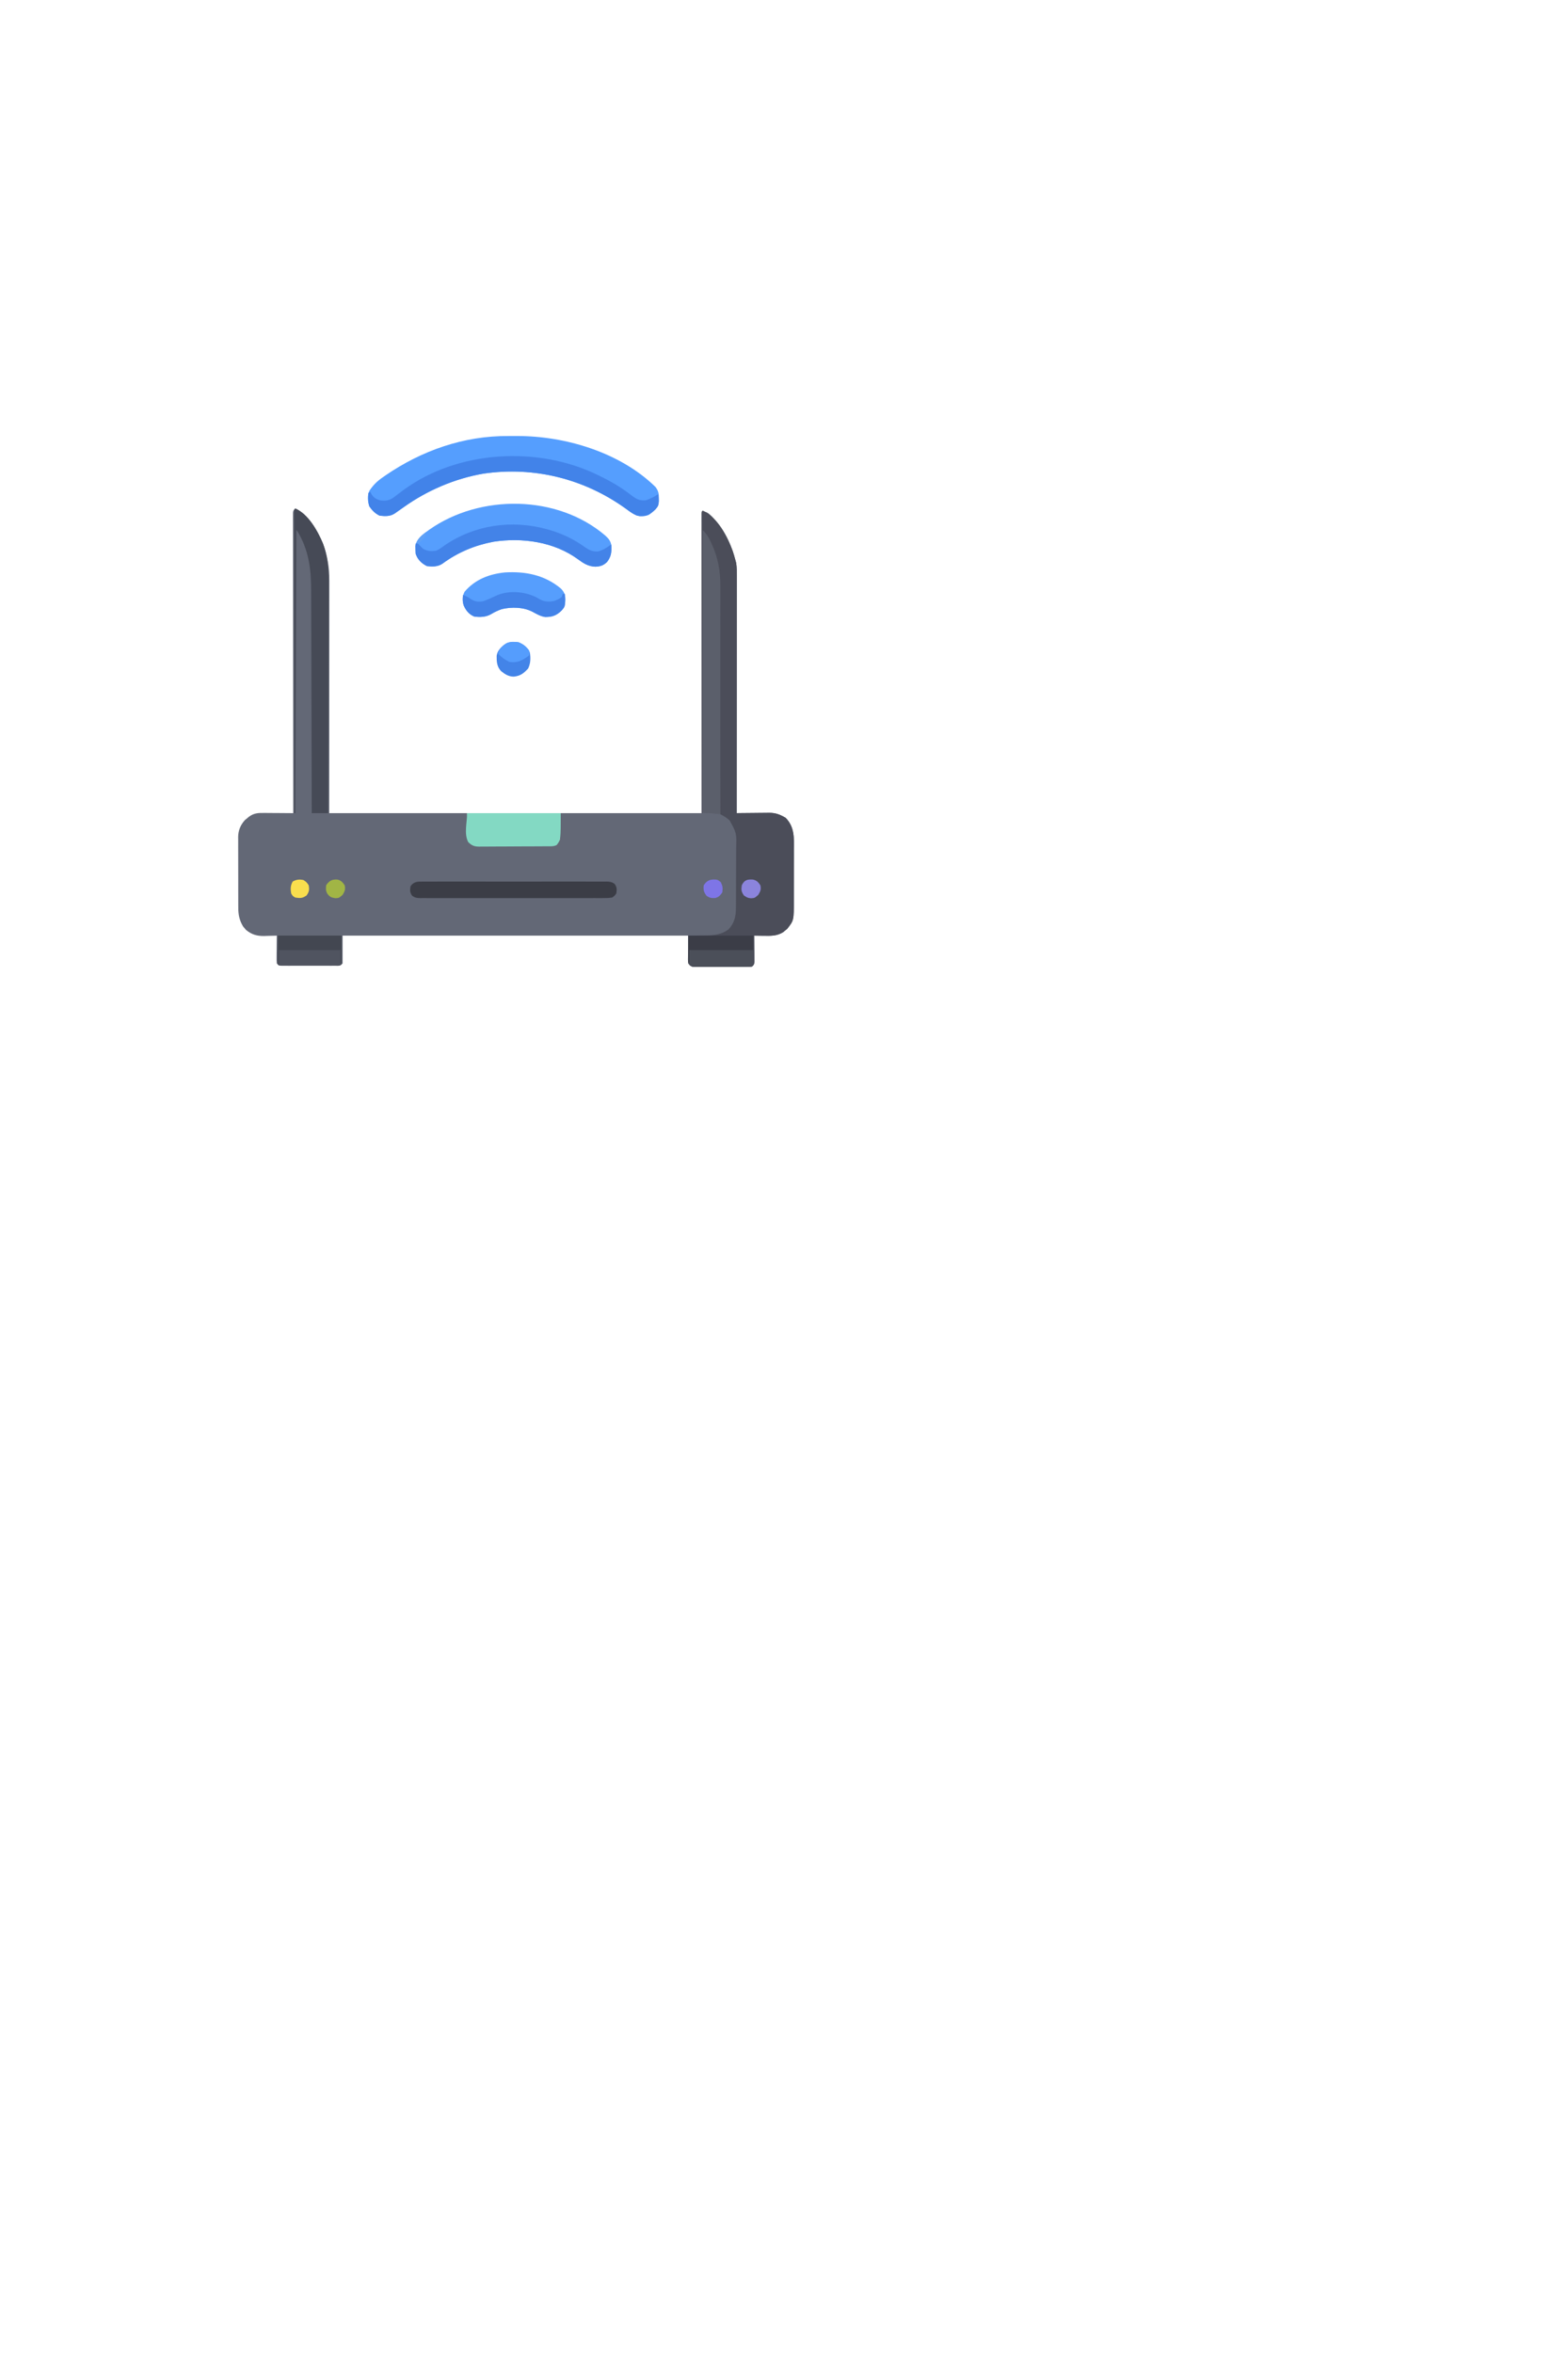 <?xml version="1.0" encoding="UTF-8"?>
<svg xmlns="http://www.w3.org/2000/svg" version="1.1" width="2048" height="3072" viewBox="0 0 1524 2000">

<path d="M0 0 C12.73 5.477 21.756 21.948 26.941 34.078 C31.211 45.862 33.161 57.433 33.12 69.922 C33.121 70.892 33.122 71.863 33.123 72.863 C33.124 76.099 33.119 79.336 33.114 82.572 C33.113 84.899 33.113 87.225 33.114 89.551 C33.114 95.856 33.108 102.161 33.101 108.466 C33.096 114.391 33.095 120.316 33.094 126.241 C33.092 137.972 33.085 149.703 33.075 161.434 C33.066 172.826 33.059 184.217 33.055 195.609 C33.055 196.319 33.054 197.029 33.054 197.761 C33.052 203.937 33.05 210.114 33.048 216.29 C33.038 242.86 33.018 269.43 33 296 C77.22 296 121.44 296 167 296 C167.33 304.58 167.66 313.16 168 322 C172.693 327.087 172.693 327.087 178.58 327.678 C179.293 327.668 180.006 327.657 180.74 327.647 C181.503 327.656 182.267 327.664 183.053 327.674 C185.567 327.695 188.08 327.681 190.594 327.664 C192.346 327.667 194.098 327.672 195.85 327.679 C199.519 327.686 203.186 327.675 206.855 327.652 C211.553 327.623 216.25 327.64 220.947 327.67 C224.564 327.688 228.181 327.682 231.798 327.669 C233.53 327.666 235.262 327.67 236.994 327.681 C239.417 327.694 241.837 327.675 244.26 327.647 C245.329 327.662 245.329 327.662 246.42 327.678 C252.234 327.554 252.381 326.619 257 322 C257.33 313.42 257.66 304.84 258 296 C303.21 296 348.42 296 395 296 C395 199.31 395 102.62 395 3 C400.056 3 401.147 4.257 404.723 7.566 C416.168 19.797 423.863 34.831 428 51 C428.178 51.683 428.355 52.366 428.538 53.07 C429.203 57.289 429.134 61.448 429.12 65.713 C429.122 67.189 429.122 67.189 429.123 68.695 C429.124 71.997 429.119 75.298 429.114 78.599 C429.113 80.964 429.113 83.329 429.114 85.695 C429.114 92.12 429.108 98.545 429.101 104.97 C429.095 111.003 429.095 117.036 429.094 123.069 C429.092 135.018 429.085 146.967 429.075 158.916 C429.066 170.523 429.059 182.129 429.055 193.736 C429.055 194.809 429.055 194.809 429.054 195.904 C429.053 199.494 429.052 203.084 429.05 206.673 C429.04 236.449 429.022 266.224 429 296 C430.114 295.984 431.229 295.969 432.377 295.952 C436.535 295.898 440.693 295.864 444.851 295.835 C446.646 295.82 448.441 295.8 450.237 295.774 C452.826 295.737 455.414 295.72 458.004 295.707 C459.197 295.684 459.197 295.684 460.413 295.66 C466.828 295.658 471.086 297.266 476.625 300.562 C485.385 309.553 484.726 320.052 484.629 331.781 C484.63 333.604 484.632 335.427 484.636 337.249 C484.639 341.055 484.624 344.861 484.597 348.667 C484.563 353.522 484.569 358.376 484.588 363.231 C484.598 366.991 484.589 370.75 484.574 374.51 C484.569 376.299 484.569 378.088 484.576 379.877 C484.62 400.164 484.62 400.164 478.07 408.438 C477.428 408.953 476.786 409.469 476.125 410 C475.488 410.536 474.851 411.072 474.195 411.625 C468.206 415.376 462.458 415.252 455.625 415.125 C454.698 415.116 453.771 415.107 452.816 415.098 C450.544 415.074 448.272 415.041 446 415 C446.01 415.838 446.021 416.675 446.032 417.539 C446.066 420.643 446.091 423.748 446.11 426.853 C446.125 428.859 446.15 430.865 446.176 432.871 C446.182 434.128 446.189 435.385 446.195 436.68 C446.206 437.842 446.216 439.005 446.227 440.203 C446 443 446 443 444 445 C441.54 445.261 441.54 445.261 438.405 445.275 C437.233 445.284 436.062 445.294 434.855 445.304 C433.584 445.303 432.313 445.302 431.004 445.301 C429.704 445.305 428.405 445.309 427.066 445.314 C424.313 445.321 421.56 445.321 418.806 445.316 C415.278 445.31 411.749 445.327 408.221 445.35 C404.857 445.368 401.493 445.365 398.129 445.363 C396.86 445.372 395.591 445.382 394.284 445.391 C393.11 445.385 391.935 445.379 390.725 445.372 C389.689 445.373 388.654 445.374 387.587 445.374 C385 445 385 445 382 442 C382 433.09 382 424.18 382 415 C271.12 415 160.24 415 46 415 C46 423.91 46 432.82 46 442 C43.328 444.672 42.03 444.253 38.297 444.259 C37.102 444.265 35.908 444.271 34.677 444.278 C33.381 444.274 32.085 444.27 30.75 444.266 C29.412 444.267 28.075 444.269 26.737 444.271 C23.933 444.274 21.129 444.27 18.324 444.261 C14.726 444.249 11.128 444.256 7.53 444.268 C4.767 444.275 2.005 444.273 -0.757 444.268 C-2.73 444.266 -4.704 444.272 -6.677 444.278 C-7.871 444.272 -9.066 444.265 -10.297 444.259 C-11.352 444.257 -12.408 444.256 -13.495 444.254 C-16 444 -16 444 -18 442 C-18.227 439.294 -18.227 439.294 -18.195 435.898 C-18.189 434.687 -18.182 433.475 -18.176 432.227 C-18.159 430.956 -18.142 429.685 -18.125 428.375 C-18.116 427.096 -18.107 425.817 -18.098 424.5 C-18.074 421.333 -18.041 418.167 -18 415 C-18.564 415.021 -19.128 415.042 -19.709 415.063 C-22.306 415.147 -24.902 415.199 -27.5 415.25 C-28.387 415.284 -29.274 415.317 -30.188 415.352 C-37.356 415.457 -42.429 413.947 -47.988 409.359 C-48.425 408.828 -48.862 408.297 -49.312 407.75 C-49.762 407.229 -50.212 406.708 -50.676 406.172 C-54.361 400.127 -55.446 394.528 -55.404 387.6 C-55.411 386.802 -55.418 386.004 -55.425 385.182 C-55.443 382.569 -55.439 379.957 -55.434 377.344 C-55.438 375.513 -55.443 373.683 -55.449 371.853 C-55.458 368.027 -55.456 364.201 -55.446 360.375 C-55.435 355.485 -55.455 350.597 -55.484 345.708 C-55.502 341.932 -55.502 338.155 -55.496 334.379 C-55.496 332.577 -55.502 330.775 -55.515 328.973 C-55.53 326.448 -55.519 323.925 -55.502 321.4 C-55.511 320.666 -55.521 319.931 -55.531 319.174 C-55.44 312.735 -53.293 307.571 -49 302.758 C-48.34 302.219 -47.68 301.68 -47 301.125 C-46.34 300.571 -45.68 300.016 -45 299.445 C-40.217 295.989 -36.352 295.728 -30.516 295.805 C-29.7 295.808 -28.884 295.81 -28.044 295.813 C-25.446 295.824 -22.848 295.85 -20.25 295.875 C-18.486 295.885 -16.721 295.894 -14.957 295.902 C-10.638 295.924 -6.319 295.959 -2 296 C-2.001 295.379 -2.002 294.757 -2.002 294.117 C-2.047 257.325 -2.081 220.533 -2.102 183.741 C-2.105 179.327 -2.107 174.913 -2.11 170.5 C-2.11 169.621 -2.111 168.742 -2.111 167.837 C-2.12 153.592 -2.136 139.348 -2.154 125.104 C-2.173 110.497 -2.184 95.89 -2.188 81.284 C-2.191 72.264 -2.2 63.245 -2.216 54.226 C-2.226 48.048 -2.23 41.871 -2.227 35.693 C-2.226 32.124 -2.228 28.556 -2.238 24.987 C-2.25 21.125 -2.246 17.264 -2.241 13.402 C-2.246 12.264 -2.252 11.126 -2.258 9.953 C-2.254 8.925 -2.25 7.897 -2.246 6.838 C-2.247 5.945 -2.248 5.053 -2.248 4.134 C-2 2 -2 2 0 0 Z " fill="#636876" transform="translate(287,351)"/>
<path d="M0 0 C14.623 6.963 24.062 24.954 29.281 39.594 C30.266 42.717 31.188 45.828 32 49 C32.178 49.683 32.355 50.366 32.538 51.07 C33.203 55.289 33.134 59.448 33.12 63.713 C33.121 64.697 33.122 65.681 33.123 66.695 C33.124 69.997 33.119 73.298 33.114 76.599 C33.113 78.964 33.113 81.329 33.114 83.695 C33.114 90.12 33.108 96.545 33.101 102.97 C33.095 109.003 33.095 115.036 33.094 121.069 C33.092 133.018 33.085 144.967 33.075 156.916 C33.066 168.523 33.059 180.129 33.055 191.736 C33.055 192.451 33.054 193.167 33.054 193.904 C33.053 197.494 33.052 201.084 33.05 204.673 C33.04 234.449 33.022 264.224 33 294 C34.114 293.984 35.229 293.969 36.377 293.952 C40.535 293.898 44.693 293.864 48.851 293.835 C50.646 293.82 52.441 293.8 54.237 293.774 C56.826 293.737 59.414 293.72 62.004 293.707 C63.197 293.684 63.197 293.684 64.413 293.66 C70.828 293.658 75.086 295.266 80.625 298.562 C89.385 307.553 88.726 318.052 88.629 329.781 C88.63 331.604 88.632 333.427 88.636 335.249 C88.639 339.055 88.624 342.861 88.597 346.667 C88.563 351.522 88.569 356.376 88.588 361.231 C88.598 364.991 88.589 368.75 88.574 372.51 C88.569 374.299 88.569 376.088 88.576 377.877 C88.62 398.164 88.62 398.164 82.07 406.438 C81.107 407.211 81.107 407.211 80.125 408 C79.17 408.804 79.17 408.804 78.195 409.625 C72.206 413.376 66.458 413.252 59.625 413.125 C58.698 413.116 57.771 413.107 56.816 413.098 C54.544 413.074 52.272 413.041 50 413 C50.01 413.838 50.021 414.675 50.032 415.539 C50.066 418.643 50.091 421.748 50.11 424.853 C50.125 426.859 50.15 428.865 50.176 430.871 C50.182 432.128 50.189 433.385 50.195 434.68 C50.206 435.842 50.216 437.005 50.227 438.203 C50 441 50 441 48 443 C45.54 443.261 45.54 443.261 42.405 443.275 C41.233 443.284 40.062 443.294 38.855 443.304 C37.584 443.303 36.313 443.302 35.004 443.301 C33.704 443.305 32.405 443.309 31.066 443.314 C28.313 443.321 25.56 443.321 22.806 443.316 C19.278 443.31 15.749 443.327 12.221 443.35 C8.857 443.368 5.493 443.365 2.129 443.363 C0.86 443.372 -0.409 443.382 -1.716 443.391 C-3.478 443.382 -3.478 443.382 -5.275 443.372 C-6.311 443.373 -7.346 443.374 -8.413 443.374 C-11 443 -11 443 -12.837 441.653 C-14.638 439.093 -14.336 436.89 -14.293 433.801 C-14.283 432.592 -14.274 431.384 -14.264 430.139 C-14.239 428.876 -14.213 427.613 -14.188 426.312 C-14.174 425.038 -14.16 423.764 -14.146 422.451 C-14.111 419.3 -14.062 416.15 -14 413 C-12.761 412.994 -12.761 412.994 -11.497 412.988 C-8.384 412.96 -5.272 412.911 -2.159 412.847 C-0.169 412.813 1.822 412.804 3.812 412.795 C11.858 412.612 18.343 411.785 25 407 C30.791 400.919 32.301 394.212 32.291 385.934 C32.297 385.148 32.304 384.362 32.311 383.552 C32.33 380.966 32.334 378.379 32.336 375.793 C32.342 373.985 32.349 372.176 32.356 370.368 C32.368 366.581 32.372 362.794 32.371 359.008 C32.37 354.172 32.398 349.338 32.432 344.503 C32.454 340.768 32.458 337.034 32.457 333.299 C32.46 331.518 32.469 329.736 32.484 327.954 C32.941 313.454 32.941 313.454 26.221 301.145 C23.354 298.509 20.488 296.709 17 295 C16.998 293.819 16.995 292.638 16.993 291.421 C16.935 263.331 16.862 235.241 16.771 207.151 C16.76 203.686 16.749 200.222 16.738 196.758 C16.735 196.068 16.733 195.379 16.731 194.668 C16.696 183.531 16.671 172.393 16.65 161.256 C16.628 149.811 16.594 138.366 16.551 126.921 C16.527 120.5 16.509 114.078 16.502 107.657 C16.496 101.603 16.476 95.549 16.446 89.495 C16.437 87.283 16.433 85.071 16.435 82.858 C16.448 59.075 12.555 41.459 1 20 C0.67 110.42 0.34 200.84 0 294 C-0.33 294 -0.66 294 -1 294 C-1.023 256.691 -1.04 219.381 -1.051 182.072 C-1.052 177.672 -1.054 173.272 -1.055 168.872 C-1.055 167.996 -1.055 167.12 -1.056 166.217 C-1.06 152.014 -1.068 137.811 -1.077 123.608 C-1.086 109.046 -1.092 94.483 -1.094 79.921 C-1.095 70.927 -1.1 61.934 -1.108 52.941 C-1.113 46.783 -1.115 40.624 -1.114 34.466 C-1.113 30.907 -1.114 27.349 -1.119 23.79 C-1.125 19.941 -1.123 16.093 -1.12 12.244 C-1.123 11.107 -1.126 9.969 -1.129 8.798 C-1.127 7.775 -1.125 6.753 -1.123 5.699 C-1.123 4.809 -1.124 3.92 -1.124 3.003 C-1 1 -1 1 0 0 Z " fill="#4B4D59" transform="translate(683,353)"/>
<path d="M0 0 C2.779 0.016 5.557 0 8.336 -0.019 C55.324 -0.073 108.524 15.882 142.846 49.391 C145.685 53.099 146.256 55.75 146.221 60.391 C146.229 61.402 146.236 62.412 146.244 63.454 C145.393 69.731 141.599 72.75 136.846 76.391 C133.011 78.309 129.007 78.082 124.846 77.391 C120.86 75.486 117.397 73.005 113.846 70.391 C73.694 41.554 24.946 29.344 -24.154 36.516 C-52.142 41.312 -79.107 52.879 -102.154 69.391 C-104.028 70.704 -105.903 72.017 -107.779 73.329 C-108.576 73.895 -109.372 74.46 -110.193 75.043 C-114.871 78.258 -119.623 77.954 -125.154 77.391 C-129.606 75.206 -132.343 72.452 -135.154 68.391 C-136.831 63.362 -137.4 58.033 -135.082 53.119 C-131.398 47.613 -127.544 43.811 -122.092 40.079 C-121.312 39.533 -120.533 38.987 -119.729 38.425 C-84.198 14.013 -43.245 -0.296 0 0 Z " fill="#559EFE" transform="translate(494.154,280.609)"/>
<path d="M0 0 C3.393 3.079 5.353 5.56 5.961 10.176 C6.052 16.606 5.608 20.489 1.625 25.625 C-1.961 29.036 -4.863 29.931 -9.688 30.188 C-16.668 29.904 -21.156 26.987 -26.664 22.945 C-49.817 5.977 -80.896 1.645 -108.754 5.934 C-127.01 9.419 -143.303 16.193 -158.281 27.207 C-162.904 30.337 -167.989 30.23 -173.375 29.625 C-178.691 26.967 -182.477 23.318 -184.375 17.625 C-184.613 15.355 -184.613 15.355 -184.688 12.812 C-184.725 11.981 -184.762 11.15 -184.801 10.293 C-183.587 2.687 -176.931 -1.527 -171.133 -5.785 C-121.754 -40.538 -46.566 -39.956 0 0 Z " fill="#569EFD" transform="translate(588.375,377.375)"/>
<path d="M0 0 C12.568 5.407 21.909 21.889 26.855 33.986 C32.233 48.135 32.553 61.095 32.454 76.101 C32.453 78.507 32.454 80.914 32.456 83.32 C32.457 89.139 32.44 94.958 32.414 100.778 C32.385 107.557 32.38 114.337 32.375 121.117 C32.366 133.205 32.34 145.292 32.302 157.38 C32.265 169.112 32.237 180.844 32.22 192.576 C32.219 193.301 32.218 194.026 32.217 194.773 C32.211 198.41 32.206 202.047 32.201 205.684 C32.16 235.789 32.089 265.895 32 296 C26.72 296 21.44 296 16 296 C15.998 294.798 15.995 293.595 15.993 292.356 C15.935 263.761 15.863 235.166 15.771 206.571 C15.76 203.045 15.749 199.52 15.738 195.994 C15.735 195.292 15.733 194.59 15.731 193.867 C15.696 182.528 15.671 171.19 15.65 159.851 C15.628 148.202 15.594 136.552 15.551 124.903 C15.527 118.366 15.509 111.829 15.502 105.292 C15.496 99.13 15.476 92.969 15.446 86.807 C15.437 84.554 15.433 82.302 15.435 80.049 C15.446 59.135 13.133 40.258 2 22 C1.67 21.67 1.34 21.34 1 21 C0.67 111.75 0.34 202.5 0 296 C-0.33 296 -0.66 296 -1 296 C-1.023 258.436 -1.04 220.872 -1.051 183.307 C-1.052 178.877 -1.054 174.447 -1.055 170.017 C-1.055 169.135 -1.055 168.253 -1.056 167.345 C-1.06 153.045 -1.068 138.745 -1.077 124.445 C-1.086 109.783 -1.092 95.121 -1.094 80.459 C-1.095 71.404 -1.1 62.349 -1.108 53.295 C-1.113 47.094 -1.115 40.894 -1.114 34.693 C-1.113 31.111 -1.114 27.528 -1.119 23.945 C-1.125 20.07 -1.123 16.195 -1.12 12.32 C-1.123 11.175 -1.126 10.03 -1.129 8.85 C-1.127 7.821 -1.125 6.791 -1.123 5.73 C-1.123 4.834 -1.124 3.939 -1.124 3.016 C-1 1 -1 1 0 0 Z " fill="#464A56" transform="translate(287,351)"/>
<path d="M0 0 C3.783 3.703 5.799 7.049 8 11.812 C8.348 12.56 8.696 13.308 9.055 14.078 C14.807 26.836 17.166 39.817 17.12 53.77 C17.121 54.724 17.122 55.678 17.123 56.661 C17.124 59.843 17.119 63.024 17.114 66.205 C17.113 68.492 17.113 70.779 17.114 73.066 C17.114 79.263 17.108 85.461 17.101 91.659 C17.095 98.14 17.095 104.621 17.093 111.101 C17.091 121.976 17.084 132.85 17.075 143.725 C17.066 154.923 17.059 166.12 17.055 177.318 C17.055 178.355 17.055 178.355 17.054 179.412 C17.053 182.878 17.052 186.344 17.05 189.81 C17.04 218.54 17.022 247.27 17 276 C16.264 275.928 15.528 275.856 14.77 275.781 C13.794 275.688 12.818 275.596 11.812 275.5 C10.85 275.407 9.887 275.314 8.895 275.219 C6.018 274.959 6.018 274.959 3.199 275.031 C1 275 1 275 0 274 C-0.097 272.535 -0.124 271.066 -0.123 269.598 C-0.125 268.641 -0.127 267.685 -0.129 266.699 C-0.126 265.636 -0.123 264.573 -0.12 263.478 C-0.121 262.358 -0.122 261.238 -0.123 260.084 C-0.125 256.301 -0.119 252.518 -0.114 248.734 C-0.113 246.035 -0.113 243.335 -0.114 240.635 C-0.114 234.807 -0.111 228.979 -0.106 223.151 C-0.098 214.724 -0.095 206.297 -0.094 197.87 C-0.092 184.2 -0.085 170.53 -0.075 156.859 C-0.066 143.576 -0.059 130.293 -0.055 117.01 C-0.055 116.192 -0.054 115.374 -0.054 114.531 C-0.053 110.427 -0.052 106.322 -0.05 102.218 C-0.04 68.145 -0.022 34.073 0 0 Z " fill="#5B5F6B" transform="translate(683,372)"/>
<path d="M0 0 C0.828 0.397 1.657 0.794 2.51 1.203 C13.373 6.488 23.433 12.258 32.969 19.688 C38.216 23.69 41.256 25.698 48 25 C52.308 23.44 56.139 21.457 60 19 C60.568 29.837 60.568 29.837 57 34 C52.032 38.65 48.649 40.541 41.848 40.473 C36.409 39.57 32.358 36.208 28 33 C-12.152 4.163 -60.9 -8.047 -110 -0.875 C-137.987 3.921 -164.952 15.488 -188 32 C-189.874 33.313 -191.749 34.626 -193.625 35.938 C-194.422 36.503 -195.218 37.069 -196.039 37.652 C-200.717 40.867 -205.469 40.563 -211 40 C-215.451 37.815 -218.189 35.061 -221 31 C-222.005 27.985 -222.103 25.958 -222.062 22.812 C-222.053 21.911 -222.044 21.01 -222.035 20.082 C-222.024 19.395 -222.012 18.708 -222 18 C-221.01 17.505 -221.01 17.505 -220 17 C-219.629 17.763 -219.257 18.526 -218.875 19.312 C-216.518 22.691 -214.884 23.634 -211 25 C-206.02 25.76 -202.18 25.521 -197.93 22.691 C-196.564 21.667 -195.213 20.623 -193.875 19.562 C-192.386 18.45 -190.894 17.342 -189.398 16.238 C-188.659 15.687 -187.921 15.136 -187.159 14.569 C-134.796 -23.478 -57.776 -27.768 0 0 Z " fill="#4283E9" transform="translate(580,318)"/>
<path d="M0 0 C3.553 3.454 4.528 6.113 4.688 11.078 C4.373 16.199 3.46 19.22 -0.305 22.82 C-5.05 26.999 -8.847 27.906 -14.988 27.879 C-19.514 27.211 -23.092 25.065 -27.086 22.922 C-35.953 18.253 -47.496 17.923 -57.18 20.246 C-60.846 21.543 -64.113 22.983 -67.426 25.027 C-72.513 27.989 -78.109 28.217 -83.875 27.453 C-89.045 25.362 -92.027 21.596 -94.215 16.566 C-95.711 11.776 -95.632 7.998 -93.375 3.391 C-83.219 -8.542 -69.524 -13.887 -54.047 -15.422 C-34.037 -16.574 -15.716 -12.966 0 0 Z " fill="#569EFD" transform="translate(544.875,428.547)"/>
<path d="M0 0 C0.785 -0.006 1.569 -0.012 2.378 -0.019 C5.01 -0.035 7.641 -0.022 10.272 -0.01 C12.158 -0.015 14.044 -0.022 15.93 -0.031 C21.054 -0.049 26.177 -0.042 31.301 -0.029 C36.659 -0.019 42.017 -0.029 47.375 -0.035 C56.373 -0.042 65.372 -0.033 74.37 -0.014 C84.779 0.008 95.187 0.001 105.596 -0.021 C114.527 -0.039 123.458 -0.042 132.389 -0.031 C137.725 -0.025 143.062 -0.024 148.399 -0.037 C153.415 -0.049 158.432 -0.041 163.449 -0.018 C165.292 -0.012 167.135 -0.014 168.978 -0.023 C171.49 -0.034 174.001 -0.02 176.514 0 C177.246 -0.009 177.979 -0.018 178.734 -0.027 C182.113 0.025 183.961 0.289 186.71 2.321 C188.976 5.524 188.803 7.683 188.257 11.508 C186.71 13.695 186.71 13.695 184.257 15.508 C181.54 15.901 179.229 16.049 176.514 16.016 C175.729 16.022 174.944 16.028 174.136 16.035 C171.504 16.051 168.873 16.038 166.241 16.026 C164.356 16.031 162.47 16.038 160.584 16.047 C155.46 16.065 150.337 16.058 145.213 16.045 C139.855 16.035 134.497 16.044 129.139 16.051 C120.14 16.058 111.142 16.048 102.144 16.029 C91.735 16.008 81.326 16.015 70.917 16.037 C61.987 16.055 53.056 16.057 44.125 16.047 C38.788 16.041 33.452 16.04 28.115 16.053 C23.098 16.065 18.082 16.057 13.065 16.034 C11.222 16.028 9.379 16.03 7.536 16.039 C5.023 16.049 2.512 16.036 0 16.016 C-0.733 16.025 -1.465 16.034 -2.22 16.043 C-5.599 15.991 -7.447 15.727 -10.196 13.695 C-12.462 10.492 -12.29 8.333 -11.743 4.508 C-8.55 -0.005 -5.161 -0.063 0 0 Z " fill="#3B3D46" transform="translate(410.743,713.492)"/>
<path d="M0 0 C30.03 0 60.06 0 91 0 C91 26 91 26 87 31 C83.995 32.502 80.897 32.165 77.6 32.177 C76.838 32.184 76.075 32.19 75.289 32.197 C72.759 32.217 70.229 32.228 67.699 32.238 C66.836 32.242 65.972 32.246 65.083 32.251 C60.512 32.271 55.942 32.286 51.371 32.295 C46.65 32.306 41.929 32.341 37.208 32.38 C33.578 32.406 29.949 32.415 26.319 32.418 C24.579 32.423 22.838 32.435 21.098 32.453 C18.661 32.478 16.225 32.477 13.788 32.47 C13.07 32.483 12.353 32.496 11.613 32.509 C6.806 32.459 4.375 31.407 1 28 C-3.177 19.647 0 9.339 0 0 Z " fill="#83D9C3" transform="translate(454,647)"/>
<path d="M0 0 C0.676 0.182 1.351 0.364 2.047 0.551 C14.762 4.102 26.695 9.774 37.375 17.5 C41.845 20.556 45.072 22.123 50.531 21.68 C55.209 20.392 59.085 17.799 63 15 C63.503 21.939 63.276 26.374 59 32 C55.414 35.411 52.512 36.306 47.688 36.562 C40.707 36.279 36.219 33.362 30.711 29.32 C7.558 12.352 -23.521 8.02 -51.379 12.309 C-69.635 15.794 -85.928 22.568 -100.906 33.582 C-105.529 36.712 -110.614 36.605 -116 36 C-121.316 33.342 -125.102 29.693 -127 24 C-127.068 22.272 -127.085 20.542 -127.062 18.812 C-127.053 17.911 -127.044 17.01 -127.035 16.082 C-127.024 15.395 -127.012 14.708 -127 14 C-126.34 14 -125.68 14 -125 14 C-122.5 16.5 -122.5 16.5 -120 19 C-115.75 21.545 -111.841 21.779 -107 21 C-104.077 19.69 -101.629 17.901 -99.062 16 C-70.041 -3.995 -33.922 -9.229 0 0 Z " fill="#4383E8" transform="translate(531,371)"/>
<path d="M0 0 C20.79 0 41.58 0 63 0 C63 9.57 63 19.14 63 29 C61.262 30.738 58.884 30.146 56.518 30.161 C54.761 30.176 54.761 30.176 52.968 30.19 C51.692 30.194 50.416 30.199 49.102 30.203 C47.801 30.209 46.499 30.215 45.159 30.22 C42.4 30.231 39.641 30.237 36.882 30.24 C33.345 30.246 29.809 30.27 26.273 30.298 C22.903 30.321 19.534 30.323 16.164 30.328 C14.256 30.347 14.256 30.347 12.31 30.366 C10.543 30.361 10.543 30.361 8.741 30.356 C7.183 30.362 7.183 30.362 5.594 30.367 C3 30 3 30 0 27 C0 18.09 0 9.18 0 0 Z " fill="#4B4F59" transform="translate(669,766)"/>
<path d="M0 0 C20.46 0 40.92 0 62 0 C62 9.24 62 18.48 62 28 C60.245 29.755 57.777 29.128 55.395 29.129 C54.197 29.133 52.999 29.136 51.764 29.139 C50.46 29.137 49.156 29.135 47.812 29.133 C46.471 29.133 45.13 29.134 43.788 29.136 C40.974 29.137 38.159 29.135 35.345 29.13 C31.73 29.125 28.115 29.128 24.499 29.134 C21.729 29.138 18.958 29.136 16.187 29.134 C14.203 29.133 12.219 29.136 10.236 29.139 C9.038 29.136 7.84 29.133 6.605 29.129 C5.545 29.129 4.484 29.128 3.391 29.127 C1 29 1 29 0 28 C0 18.76 0 9.52 0 0 Z " fill="#505460" transform="translate(270,766)"/>
<path d="M0 0 C4.543 2.4 8.275 2.542 13.312 1.75 C16.228 0.77 18.879 -0.35 21.312 -2.25 C21.642 -3.24 21.973 -4.23 22.312 -5.25 C22.973 -5.25 23.633 -5.25 24.312 -5.25 C24.878 6.709 24.878 6.709 21.312 10.75 C16.24 15.601 12.141 17.206 5.199 17.176 C0.674 16.508 -2.905 14.362 -6.898 12.219 C-15.765 7.55 -27.309 7.219 -36.992 9.543 C-40.659 10.84 -43.926 12.28 -47.238 14.324 C-52.325 17.285 -57.921 17.514 -63.688 16.75 C-68.865 14.655 -71.803 10.892 -74.043 5.887 C-75.093 2.407 -74.945 -0.639 -74.688 -4.25 C-71.658 -3.181 -69.502 -2.107 -66.938 -0.125 C-62.618 2.367 -59.471 2.763 -54.688 1.75 C-50.433 0.213 -46.348 -1.69 -42.262 -3.621 C-29.58 -9.401 -11.587 -7.51 0 0 Z " fill="#4383E8" transform="translate(524.688,439.25)"/>
<path d="M0 0 C20.46 0 40.92 0 62 0 C62 8.91 62 17.82 62 27 C61.67 27 61.34 27 61 27 C61 22.71 61 18.42 61 14 C41.2 14 21.4 14 1 14 C1 18.62 1 23.24 1 28 C0.67 28 0.34 28 0 28 C0 18.76 0 9.52 0 0 Z " fill="#434751" transform="translate(270,766)"/>
<path d="M0 0 C20.79 0 41.58 0 63 0 C63 4.62 63 9.24 63 14 C42.54 14 22.08 14 1 14 C1 17.96 1 21.92 1 26 C0.67 26 0.34 26 0 26 C0 17.42 0 8.84 0 0 Z " fill="#3B3D47" transform="translate(669,766)"/>
<path d="M0 0 C5.246 2.118 8.517 4.871 11 10 C11.825 15.52 11.748 20.448 9.312 25.5 C4.964 30.201 1.786 32.717 -4.688 33.375 C-9.732 33.319 -13.15 31.096 -17 28 C-21.032 23.708 -21.356 18.94 -21.281 13.246 C-20.685 8.486 -17.836 5.737 -14.375 2.688 C-9.717 -0.622 -5.61 -0.729 0 0 Z " fill="#4384E8" transform="translate(504,481)"/>
<path d="M0 0 C4.278 1.727 7.221 4.009 10.062 7.625 C11 10 11 10 10 13 C8.258 14.352 8.258 14.352 6.125 15.625 C5.426 16.05 4.728 16.476 4.008 16.914 C-0.184 19.181 -4.325 19.757 -9 19 C-13.28 17.028 -16.758 14.401 -20 11 C-18.563 5.971 -16.058 4.043 -12 1 C-8.25 -0.875 -4.083 -0.53 0 0 Z " fill="#559DFD" transform="translate(504,481)"/>
<path d="M0 0 C2.094 0.48 2.094 0.48 4.656 2.543 C6.472 6.253 6.75 8.397 6.094 12.48 C4.099 15.411 2.665 17.126 -0.879 17.926 C-4.445 18.126 -6.505 17.789 -9.344 15.605 C-11.941 12.073 -12.424 9.884 -11.906 5.48 C-8.644 0.639 -5.587 -0.345 0 0 Z " fill="#7E75E6" transform="translate(695.906,711.52)"/>
<path d="M0 0 C3.641 0.803 5.152 2.453 7.195 5.484 C8.082 9.654 7.377 11.178 5.195 14.859 C1.673 17.941 1.673 17.941 -1.805 18.172 C-5.034 17.903 -5.99 17.357 -8.805 15.422 C-11.324 11.722 -11.511 9.881 -10.805 5.484 C-8.285 0.335 -5.385 -0.32 0 0 Z " fill="#8B84DC" transform="translate(731.805,711.516)"/>
<path d="M0 0 C3.461 0.865 4.949 2.626 6.938 5.484 C7.825 9.654 7.119 11.178 4.938 14.859 C1.436 17.923 1.436 17.923 -2.125 18.109 C-6.358 17.438 -7.574 16.869 -10.062 13.484 C-11.507 10.596 -11.439 8.688 -11.062 5.484 C-7.966 1.033 -5.271 -0.359 0 0 Z " fill="#A1B545" transform="translate(328.062,711.516)"/>
<path d="M0 0 C3 2.062 3 2.062 5 5 C5.788 9.412 5.53 11.222 3 14.938 C-1.151 17.791 -3.03 17.71 -8 17 C-10.5 15.562 -10.5 15.562 -12 13 C-12.76 8.685 -12.736 5.257 -10.5 1.438 C-6.998 -0.576 -3.879 -0.876 0 0 Z " fill="#F9DE4E" transform="translate(295,712)"/>
<path d="M0 0 C0 3.74 -0.934 4.453 -3.375 7.188 C-4.001 7.903 -4.628 8.618 -5.273 9.355 C-7 11 -7 11 -9 11 C-7.599 5.708 -4.145 3.225 0 0 Z " fill="#5FA1F6" transform="translate(414,374)"/>
</svg>
